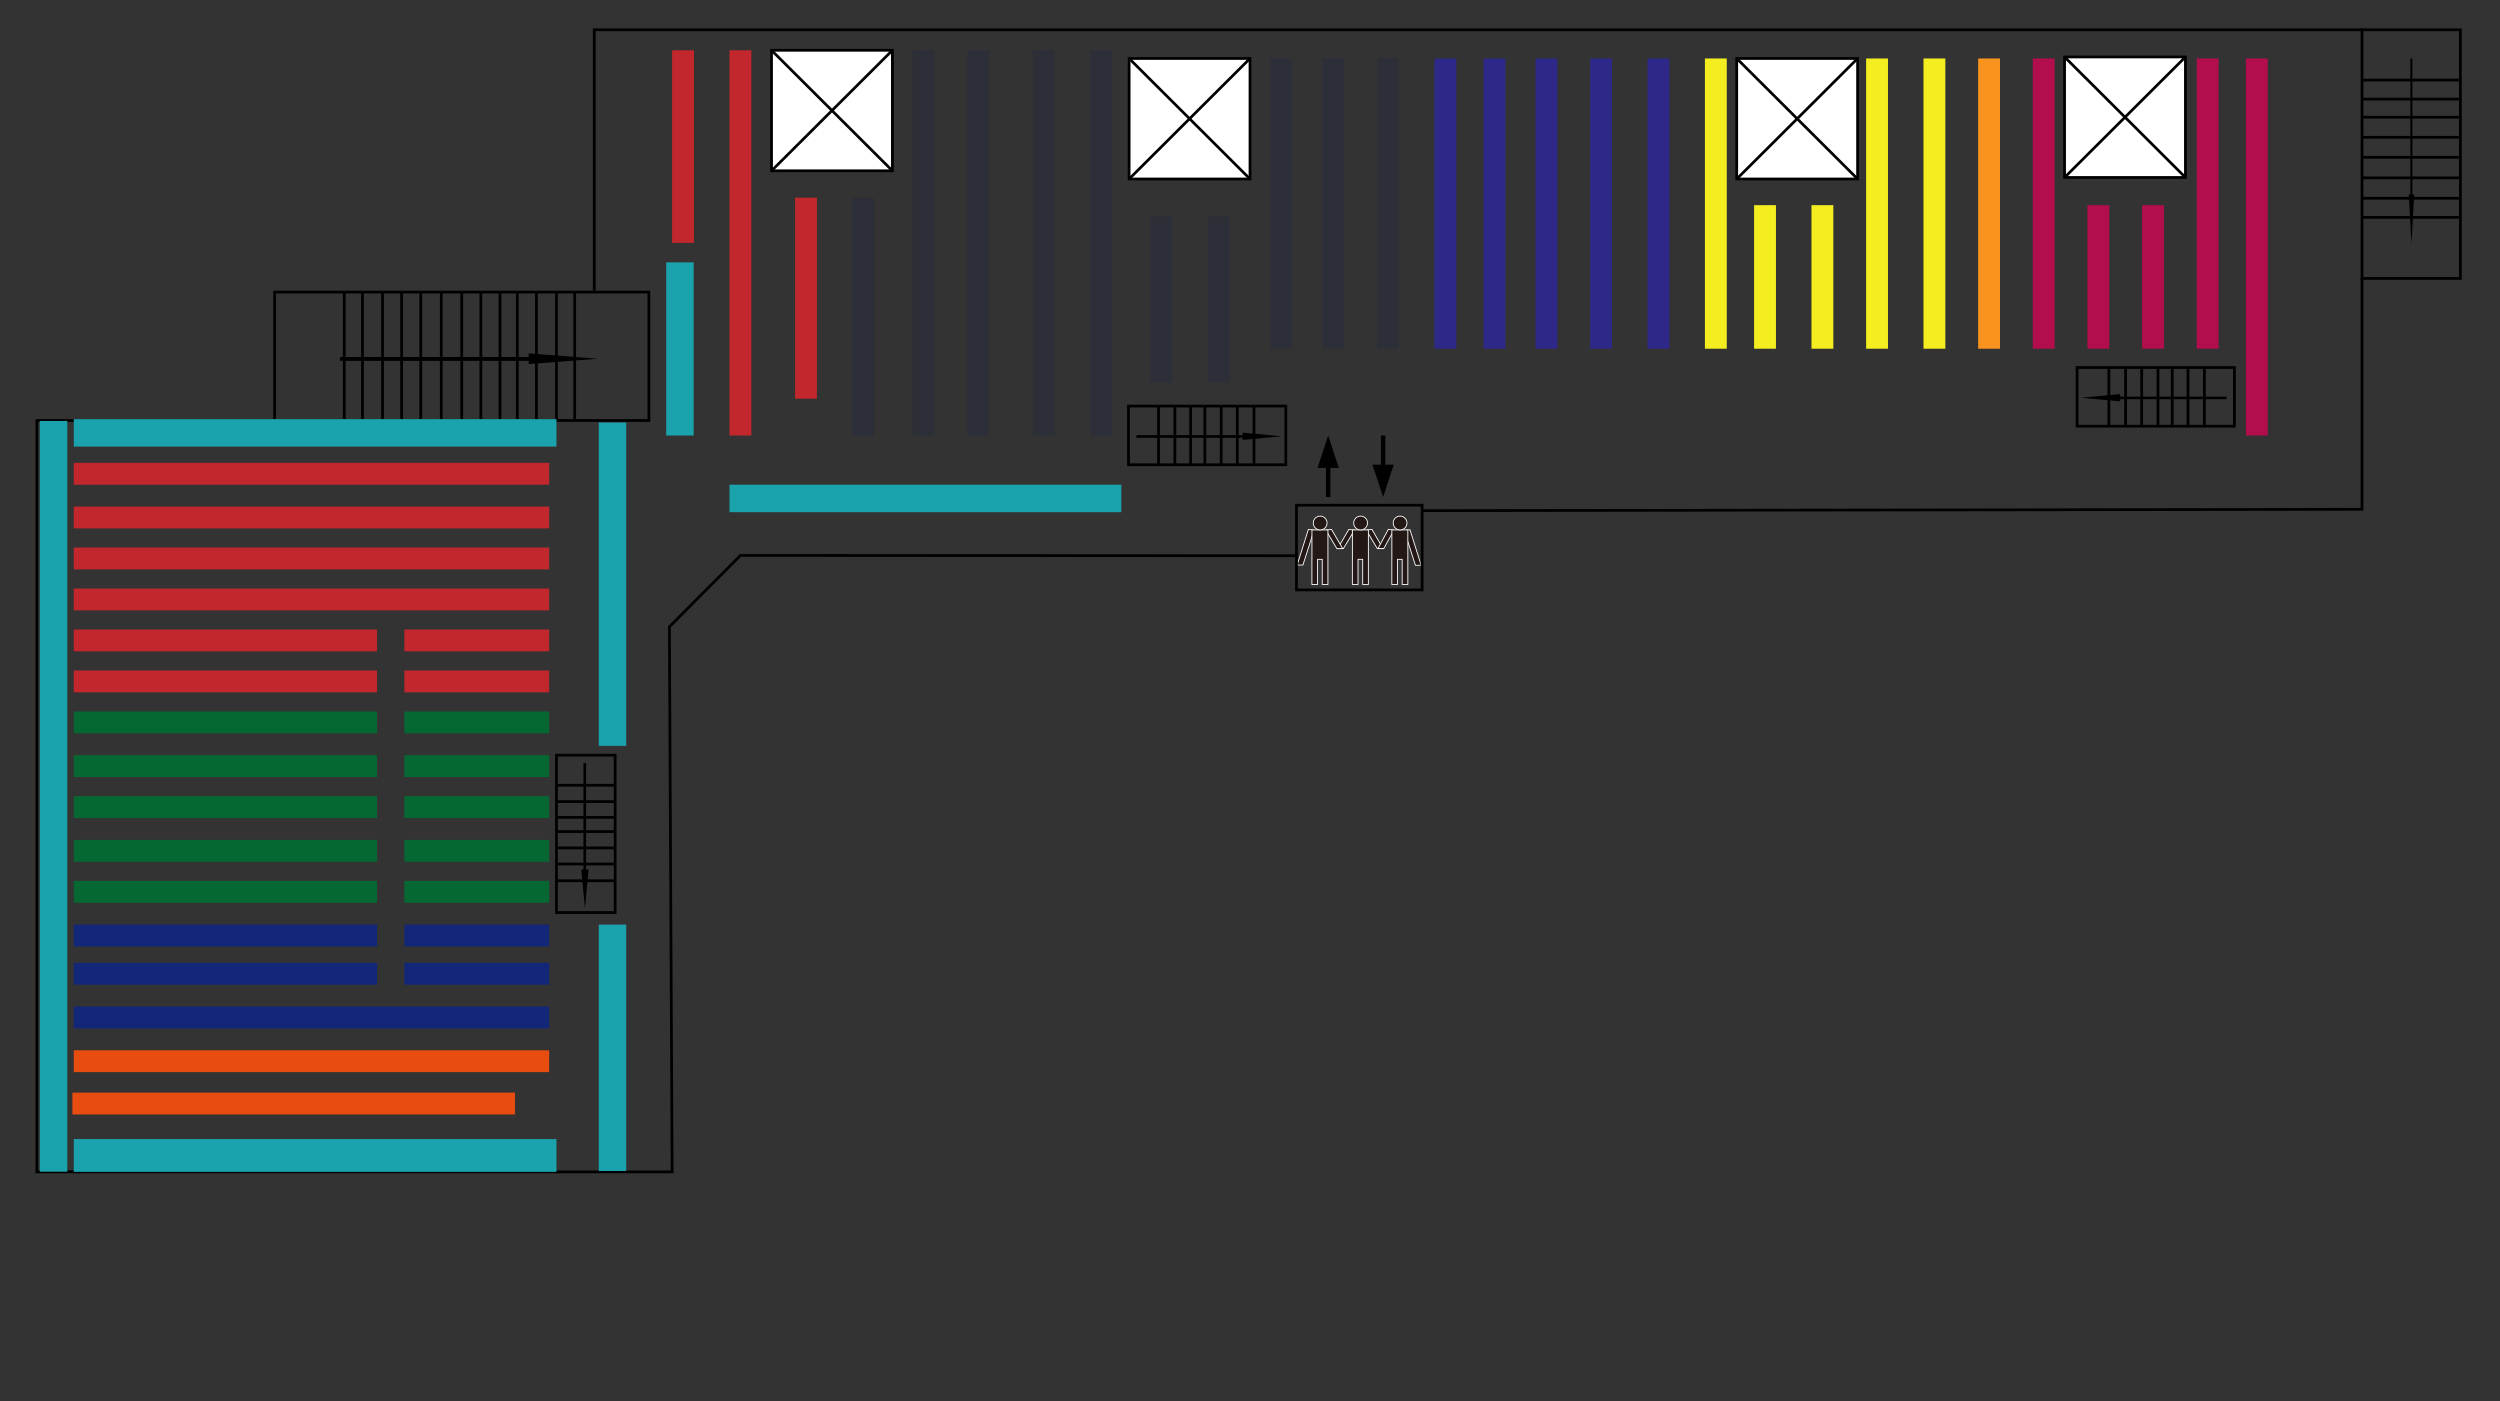 <?xml version="1.0" encoding="utf-8"?>
<!-- Generator: Adobe Illustrator 16.0.4, SVG Export Plug-In . SVG Version: 6.00 Build 0)  -->
<!DOCTYPE svg PUBLIC "-//W3C//DTD SVG 1.1//EN" "http://www.w3.org/Graphics/SVG/1.1/DTD/svg11.dtd">
<svg version="1.1" id="DrexelFloor2" xmlns="http://www.w3.org/2000/svg" xmlns:xlink="http://www.w3.org/1999/xlink" x="0px"
	 y="0px" width="910px" height="510px" viewBox="0 0 910 510" enable-background="new 0 0 910 510" xml:space="preserve">
<rect x="0" y="0" width="910" height="510" fill="#333333" stroke="none"/>
<g id="outline">
	<rect id="stair_3_" x="859.776" y="10.841" fill="none" stroke="#000000" stroke-miterlimit="10" width="35.803" height="90.503"/>
	
		<rect id="stair_4_" x="99.951" y="106.317" fill="none" stroke="#000000" stroke-miterlimit="10" width="136.251" height="46.743"/>
	<polyline fill="none" stroke="#000000" stroke-miterlimit="10" points="216.312,105.82 216.312,10.841 860.273,10.841 	"/>
	<polyline fill="none" stroke="#000000" stroke-miterlimit="10" points="99.454,153.06 13.426,153.06 13.426,426.558 
		244.656,426.558 243.661,228.147 269.519,202.17 471.907,202.29 	"/>
	<g>
		<g>
			<g>
				<g>
					<g>
						<polygon fill="#231815" stroke="#FFFFFF" stroke-width="0.314" points="490.961,192.727 486.887,199.712 488.988,199.68 
							493.051,192.943 						"/>
						<polygon fill="#231815" stroke="#FFFFFF" stroke-width="0.314" points="499.407,192.727 503.447,199.706 501.35,199.696 
							497.318,192.943 						"/>
						<polygon fill="#231815" stroke="#FFFFFF" stroke-width="0.314" points="492.271,203.324 492.271,192.894 498.089,192.894 
							498.089,203.665 498.086,203.665 498.086,212.732 496.021,212.732 496.021,203.595 494.321,203.595 494.321,212.732 
							492.26,212.732 492.26,203.324 						"/>
						<g>
							<circle fill="#231815" stroke="#FFFFFF" stroke-width="0.314" cx="495.258" cy="190.38" r="2.514"/>
						</g>
					</g>
				</g>
				<g>
					<g>
						<polygon fill="#231815" stroke="#FFFFFF" stroke-width="0.314" points="476.238,192.727 472.166,205.679 474.266,205.647 
							478.328,192.943 						"/>
						<polygon fill="#231815" stroke="#FFFFFF" stroke-width="0.314" points="511.146,193.046 515.209,205.75 517.309,205.782 
							513.236,192.83 						"/>
						<polygon fill="#231815" stroke="#FFFFFF" stroke-width="0.314" points="484.684,192.727 488.753,199.692 486.637,199.716 
							482.596,192.943 						"/>
						<polygon fill="#231815" stroke="#FFFFFF" stroke-width="0.314" points="477.548,203.324 477.548,192.894 483.365,192.894 
							483.365,203.665 483.364,203.665 483.364,212.732 481.301,212.732 481.301,203.595 479.6,203.595 479.6,212.732 
							477.536,212.732 477.536,203.324 						"/>
						<g>
							<circle fill="#231815" stroke="#FFFFFF" stroke-width="0.314" cx="480.537" cy="190.38" r="2.513"/>
						</g>
					</g>
				</g>
				<g>
					<g>
						<polygon fill="#231815" stroke="#FFFFFF" stroke-width="0.314" points="505.328,192.727 501.575,199.677 503.682,199.68 
							507.418,192.943 						"/>
						<polygon fill="#231815" stroke="#FFFFFF" stroke-width="0.314" points="506.64,203.324 506.64,192.894 512.455,192.894 
							512.455,203.665 512.455,203.665 512.455,212.732 510.391,212.732 510.391,203.595 508.689,203.595 508.689,212.732 
							506.627,212.732 506.627,203.324 						"/>
						<g>
							<circle fill="#231815" stroke="#FFFFFF" stroke-width="0.314" cx="509.627" cy="190.38" r="2.513"/>
						</g>
					</g>
				</g>
			</g>
			<path fill="#231815" stroke="#FFFFFF" stroke-miterlimit="10" d="M113.377-62.257"/>
			<rect x="471.907" y="183.891" fill="none" stroke="#000000" width="45.748" height="30.831"/>
			<g>
				<g>
					<g>
						<polygon points="484.256,170.295 487.322,170.295 483.461,158.53 479.592,170.295 482.658,170.295 482.658,180.907 
							484.256,180.907 						"/>
					</g>
				</g>
			</g>
			<g>
				<g>
					<g>
						<polygon points="504.247,158.53 502.648,158.53 502.648,169.142 499.582,169.142 503.452,180.907 507.312,169.142 
							504.247,169.142 						"/>
					</g>
				</g>
			</g>
		</g>
	</g>
	<polyline fill="none" stroke="#000000" stroke-miterlimit="10" points="517.655,185.878 859.776,185.382 859.776,101.344 	"/>
	<g id="stair">
		<g>
			<line fill="none" stroke="#000000" stroke-miterlimit="10" x1="125.312" y1="106.317" x2="125.312" y2="153.06"/>
			<line fill="none" stroke="#000000" stroke-miterlimit="10" x1="131.942" y1="106.317" x2="131.942" y2="153.06"/>
			<line fill="none" stroke="#000000" stroke-miterlimit="10" x1="139.235" y1="106.317" x2="139.235" y2="153.06"/>
			<line fill="none" stroke="#000000" stroke-miterlimit="10" x1="146.197" y1="106.317" x2="146.197" y2="153.06"/>
			<line fill="none" stroke="#000000" stroke-miterlimit="10" x1="153.159" y1="106.317" x2="153.159" y2="153.06"/>
			<line fill="none" stroke="#000000" stroke-miterlimit="10" x1="160.618" y1="106.317" x2="160.618" y2="153.06"/>
			<line fill="none" stroke="#000000" stroke-miterlimit="10" x1="168.077" y1="106.317" x2="168.077" y2="153.06"/>
			<line fill="none" stroke="#000000" stroke-miterlimit="10" x1="175.038" y1="106.317" x2="175.038" y2="153.06"/>
			<line fill="none" stroke="#000000" stroke-miterlimit="10" x1="182" y1="106.317" x2="182" y2="153.06"/>
			<line fill="none" stroke="#000000" stroke-miterlimit="10" x1="188.298" y1="106.317" x2="188.298" y2="153.06"/>
			<line fill="none" stroke="#000000" stroke-miterlimit="10" x1="195.26" y1="106.317" x2="195.26" y2="153.06"/>
			<line fill="none" stroke="#000000" stroke-miterlimit="10" x1="202.554" y1="106.317" x2="202.554" y2="153.06"/>
			<line fill="none" stroke="#000000" stroke-miterlimit="10" x1="209.184" y1="106.317" x2="209.184" y2="153.06"/>
			<polygon points="192.445,128.634 217.667,130.58 192.445,132.51 192.445,131.354 123.791,131.354 123.791,129.959 
				192.445,129.959 			"/>
		</g>
		<g>
			<line fill="none" stroke="#000000" stroke-miterlimit="10" x1="859.776" y1="29.149" x2="895.579" y2="29.149"/>
			<line fill="none" stroke="#000000" stroke-miterlimit="10" x1="860.107" y1="36.081" x2="895.91" y2="36.081"/>
			<line fill="none" stroke="#000000" stroke-miterlimit="10" x1="859.776" y1="57.253" x2="895.579" y2="57.253"/>
			<line fill="none" stroke="#000000" stroke-miterlimit="10" x1="859.776" y1="49.974" x2="895.579" y2="49.974"/>
			<line fill="none" stroke="#000000" stroke-miterlimit="10" x1="859.776" y1="42.667" x2="895.579" y2="42.667"/>
			<line fill="none" stroke="#000000" stroke-miterlimit="10" x1="860.107" y1="64.734" x2="895.91" y2="64.734"/>
			<line fill="none" stroke="#000000" stroke-miterlimit="10" x1="860.107" y1="72.171" x2="895.91" y2="72.171"/>
			<line fill="none" stroke="#000000" stroke-miterlimit="10" x1="860.107" y1="79.133" x2="895.91" y2="79.133"/>
			<polygon points="878.78,70.764 877.784,88.941 876.793,70.764 877.386,70.764 877.386,21.284 878.102,21.284 878.102,70.764 			
				"/>
		</g>
	</g>
	<line fill="none" stroke="#000000" stroke-miterlimit="10" x1="280.833" y1="18.301" x2="324.833" y2="62.167"/>
	<rect x="280.833" y="18.301" fill="#FFFFFF" stroke="#000000" stroke-miterlimit="10" width="44" height="43.866"/>
	<line fill="none" stroke="#000000" stroke-miterlimit="10" x1="324.833" y1="18.301" x2="280.833" y2="62.167"/>
	<rect x="411" y="21.284" fill="#FFFFFF" stroke="#000000" stroke-miterlimit="10" width="44" height="43.866"/>
	<line fill="none" stroke="#000000" stroke-miterlimit="10" x1="411" y1="21.284" x2="455" y2="65.15"/>
	<line fill="none" stroke="#000000" stroke-miterlimit="10" x1="455" y1="21.284" x2="411" y2="65.15"/>
	<rect x="632.167" y="21.284" fill="#FFFFFF" stroke="#000000" stroke-miterlimit="10" width="44" height="43.866"/>
	<line fill="none" stroke="#000000" stroke-miterlimit="10" x1="632.167" y1="21.284" x2="676.167" y2="65.15"/>
	<line fill="none" stroke="#000000" stroke-miterlimit="10" x1="676.167" y1="21.284" x2="632.167" y2="65.15"/>
	<rect x="751.5" y="20.733" fill="#FFFFFF" stroke="#000000" stroke-miterlimit="10" width="44" height="43.866"/>
	<line fill="none" stroke="#000000" stroke-miterlimit="10" x1="751.5" y1="20.733" x2="795.5" y2="64.6"/>
	<line fill="none" stroke="#000000" stroke-miterlimit="10" x1="795.5" y1="20.733" x2="751.5" y2="64.6"/>
	<g id="lstair">
		<line fill="none" stroke="#000000" stroke-miterlimit="10" x1="202.631" y1="320.596" x2="223.992" y2="320.596"/>
		<line fill="none" stroke="#000000" stroke-miterlimit="10" x1="202.631" y1="314.5" x2="223.992" y2="314.5"/>
		<line fill="none" stroke="#000000" stroke-miterlimit="10" x1="202.631" y1="308.64" x2="223.992" y2="308.64"/>
		<line fill="none" stroke="#000000" stroke-miterlimit="10" x1="202.631" y1="302.699" x2="223.992" y2="302.699"/>
		<line fill="none" stroke="#000000" stroke-miterlimit="10" x1="202.554" y1="297.527" x2="223.916" y2="297.527"/>
		<line fill="none" stroke="#000000" stroke-miterlimit="10" x1="202.631" y1="291.787" x2="223.992" y2="291.787"/>
		<line fill="none" stroke="#000000" stroke-miterlimit="10" x1="202.554" y1="285.833" x2="223.916" y2="285.833"/>
		<rect x="202.554" y="274.891" fill="none" stroke="#000000" stroke-miterlimit="10" width="21.361" height="57.275"/>
		<line fill="none" stroke="#000000" stroke-miterlimit="10" x1="456.464" y1="169.096" x2="456.464" y2="147.734"/>
		<line fill="none" stroke="#000000" stroke-miterlimit="10" x1="450.368" y1="169.096" x2="450.368" y2="147.734"/>
		<line fill="none" stroke="#000000" stroke-miterlimit="10" x1="444.508" y1="169.096" x2="444.508" y2="147.734"/>
		<line fill="none" stroke="#000000" stroke-miterlimit="10" x1="438.567" y1="169.096" x2="438.567" y2="147.734"/>
		<line fill="none" stroke="#000000" stroke-miterlimit="10" x1="433.396" y1="169.172" x2="433.396" y2="147.811"/>
		<line fill="none" stroke="#000000" stroke-miterlimit="10" x1="427.655" y1="169.096" x2="427.655" y2="147.734"/>
		<line fill="none" stroke="#000000" stroke-miterlimit="10" x1="421.701" y1="169.172" x2="421.701" y2="147.811"/>
		<rect x="410.759" y="147.811" fill="none" stroke="#000000" stroke-miterlimit="10" width="57.275" height="21.361"/>
		<line fill="none" stroke="#000000" stroke-miterlimit="10" x1="767.626" y1="155.058" x2="767.626" y2="133.696"/>
		<line fill="none" stroke="#000000" stroke-miterlimit="10" x1="773.722" y1="155.058" x2="773.722" y2="133.696"/>
		<line fill="none" stroke="#000000" stroke-miterlimit="10" x1="779.582" y1="155.058" x2="779.582" y2="133.696"/>
		<line fill="none" stroke="#000000" stroke-miterlimit="10" x1="785.521" y1="155.058" x2="785.521" y2="133.696"/>
		<line fill="none" stroke="#000000" stroke-miterlimit="10" x1="790.693" y1="155.134" x2="790.693" y2="133.773"/>
		<line fill="none" stroke="#000000" stroke-miterlimit="10" x1="796.435" y1="155.058" x2="796.435" y2="133.696"/>
		<line fill="none" stroke="#000000" stroke-miterlimit="10" x1="802.389" y1="155.134" x2="802.389" y2="133.773"/>
		<rect x="756.056" y="133.773" fill="none" stroke="#000000" stroke-miterlimit="10" width="57.275" height="21.361"/>
		<g>
			<polygon points="214.244,316.48 212.909,330.695 211.585,316.48 212.378,316.48 212.378,277.787 213.335,277.787 213.335,316.48 
							"/>
			<polygon points="452.349,157.483 466.562,158.817 452.349,160.142 452.349,159.349 413.655,159.349 413.655,158.392 
				452.349,158.392 			"/>
			<polygon points="771.741,143.445 757.526,144.779 771.741,146.104 771.741,145.311 810.435,145.311 810.435,144.354 
				771.741,144.354 			"/>
		</g>
	</g>
	<line fill="none" stroke="#000000" stroke-miterlimit="10" x1="280.833" y1="18.301" x2="324.833" y2="62.167"/>
</g>
<g id="active">
	<g id="studyStation">
        <rect x="14.5" y="153.231" fill="#1AA3AD" width="10" height="273.269"/>
		<rect x="217.948" y="153.787" fill="#1AA3AD" width="10" height="117.712"/>
		<rect x="217.948" y="336.552" fill="#1AA3AD" width="10" height="89.692"/>
		<rect x="26.853" y="152.563" fill="#1AA3AD" width="175.702" height="10"/>
		<rect x="26.853" y="414.623" fill="#1AA3AD" width="175.702" height="11.935"/>
		<rect x="265.541" y="176.432" fill="#1AA3AD" width="142.628" height="10"/>
		<rect x="242.502" y="95.5" fill="#1AA3AD" width="10" height="63.031"/>
	</g>
	<rect id="s45" x="817.508" y="21.284" fill="#B20D4C" width="7.957" height="137.246"/>
	<rect id="s44" x="799.606" y="21.284" fill="#B20D4C" width="7.956" height="105.649"/>
	<rect id="s41" x="739.935" y="21.284" fill="#B20D4C" width="7.956" height="105.649"/>
	<rect id="s40" x="720.044" y="21.284" fill="#F7931E" width="7.956" height="105.649"/>
	<rect id="s39" x="700.153" y="21.284" fill="#F4EE21" width="7.956" height="105.649"/>
	<rect id="s35" x="620.59" y="21.284" fill="#F4EE21" width="7.957" height="105.649"/>
	<rect id="s34" x="599.705" y="21.284" fill="#2E2989" width="7.956" height="105.649"/>
	<rect id="s33" x="578.819" y="21.284" fill="#2E2989" width="7.957" height="105.649"/>
	<rect id="s32" x="558.929" y="21.284" fill="#2E2989" width="7.956" height="105.649"/>
	<rect id="s31" x="540.033" y="21.284" fill="#2E2989" width="7.956" height="105.649"/>
	<rect id="s30" x="522.131" y="21.284" fill="#2E2989" width="7.957" height="105.649"/>
	<rect id="s29" x="501.246" y="21.284" fill="#2D2F38" width="7.956" height="105.649"/>
	<rect id="s28" x="481.355" y="21.284" fill="#2D2F38" width="7.955" height="105.649"/>
	<rect id="s27" x="462.459" y="21.284" fill="#2D2F38" width="7.956" height="105.649"/>
	<rect id="s26" x="439.585" y="78.805" fill="#2D2F38" width="7.956" height="60.505"/>
	<rect id="s25" x="418.699" y="78.805" fill="#2D2F38" width="7.956" height="60.505"/>
	<rect id="s24" x="396.819" y="18.301" fill="#2D2F38" width="7.957" height="140.229"/>
	<rect id="s23" x="375.935" y="18.301" fill="#2D2F38" width="7.956" height="140.229"/>
	<rect id="s22" x="352.065" y="18.301" fill="#2D2F38" width="7.957" height="140.229"/>
	<rect id="s21" x="332.175" y="18.301" fill="#2D2F38" width="7.957" height="140.229"/>
	<rect id="s20" x="310.295" y="71.954" fill="#2D2F38" width="7.957" height="86.577"/>
	<rect id="s19" x="289.41" y="71.954" fill="#C1272D" width="7.957" height="73.163"/>
	<rect id="s18" x="265.541" y="18.301" fill="#C1272D" width="7.956" height="140.229"/>
	<rect id="s17" x="244.656" y="18.301" fill="#C1272D" width="7.956" height="70.114"/>
	<rect id="s38" x="679.268" y="21.284" fill="#F4EE21" width="7.956" height="105.649"/>
	<rect id="s37" x="659.377" y="74.68" fill="#F4EE21" width="7.956" height="52.254"/>
	<rect id="s42" x="759.825" y="74.68" fill="#B20D4C" width="7.956" height="52.254"/>
	<rect id="s43" x="779.716" y="74.68" fill="#B20D4C" width="7.956" height="52.254"/>
	<rect id="s36" x="638.492" y="74.68" fill="#F4EE21" width="7.956" height="52.254"/>
	<rect id="s16" x="26.853" y="168.476" fill="#C1272D" width="173.049" height="7.956"/>
	<rect id="s15" x="26.853" y="184.388" fill="#C1272D" width="173.049" height="7.956"/>
	<rect id="s14" x="26.853" y="199.306" fill="#C1272D" width="173.049" height="7.956"/>
	<rect id="s13" x="26.853" y="214.224" fill="#C1272D" width="173.049" height="7.956"/>
	<rect id="s3" x="26.853" y="366.388" fill="#13277A" width="173.049" height="7.956"/>
	<rect id="s2" x="26.853" y="382.301" fill="#E84D10" width="173.049" height="7.956"/>
	<rect id="s1" x="26.355" y="397.716" fill="#E84D10" width="161.115" height="7.956"/>
	<g id="s12">
		<rect x="26.853" y="229.142" fill="#C1272D" width="110.394" height="7.956"/>
		<rect x="147.191" y="229.142" fill="#C1272D" width="52.71" height="7.956"/>
	</g>
	<g id="s11">
		<rect x="26.853" y="244.06" fill="#C1272D" width="110.394" height="7.957"/>
		<rect x="147.191" y="244.06" fill="#C1272D" width="52.71" height="7.957"/>
	</g>
	<g id="s10">
		<rect x="26.853" y="258.979" fill="#056832" width="110.394" height="7.957"/>
		<rect x="147.191" y="258.979" fill="#056832" width="52.71" height="7.957"/>
	</g>
	<g id="s9">
		<rect x="26.853" y="274.891" fill="#056832" width="110.394" height="7.957"/>
		<rect x="147.191" y="274.891" fill="#056832" width="52.71" height="7.957"/>
	</g>
	<g id="s8">
		<rect x="26.853" y="289.809" fill="#056832" width="110.394" height="7.957"/>
		<rect x="147.191" y="289.809" fill="#056832" width="52.71" height="7.957"/>
	</g>
	<g id="s7">
		<rect x="26.853" y="305.721" fill="#056832" width="110.394" height="7.957"/>
		<rect x="147.191" y="305.721" fill="#056832" width="52.71" height="7.957"/>
	</g>
	<g id="s6">
		<rect x="26.853" y="320.64" fill="#056832" width="110.394" height="7.956"/>
		<rect x="147.191" y="320.64" fill="#056832" width="52.71" height="7.956"/>
	</g>
	<g id="s5">
		<rect x="26.853" y="336.552" fill="#13277A" width="110.394" height="7.956"/>
		<rect x="147.191" y="336.552" fill="#13277A" width="52.71" height="7.956"/>
	</g>
	<g id="s4">
		<rect x="26.853" y="350.476" fill="#13277A" width="110.394" height="7.956"/>
		<rect x="147.191" y="350.476" fill="#13277A" width="52.71" height="7.956"/>
	</g>
</g>
</svg>
